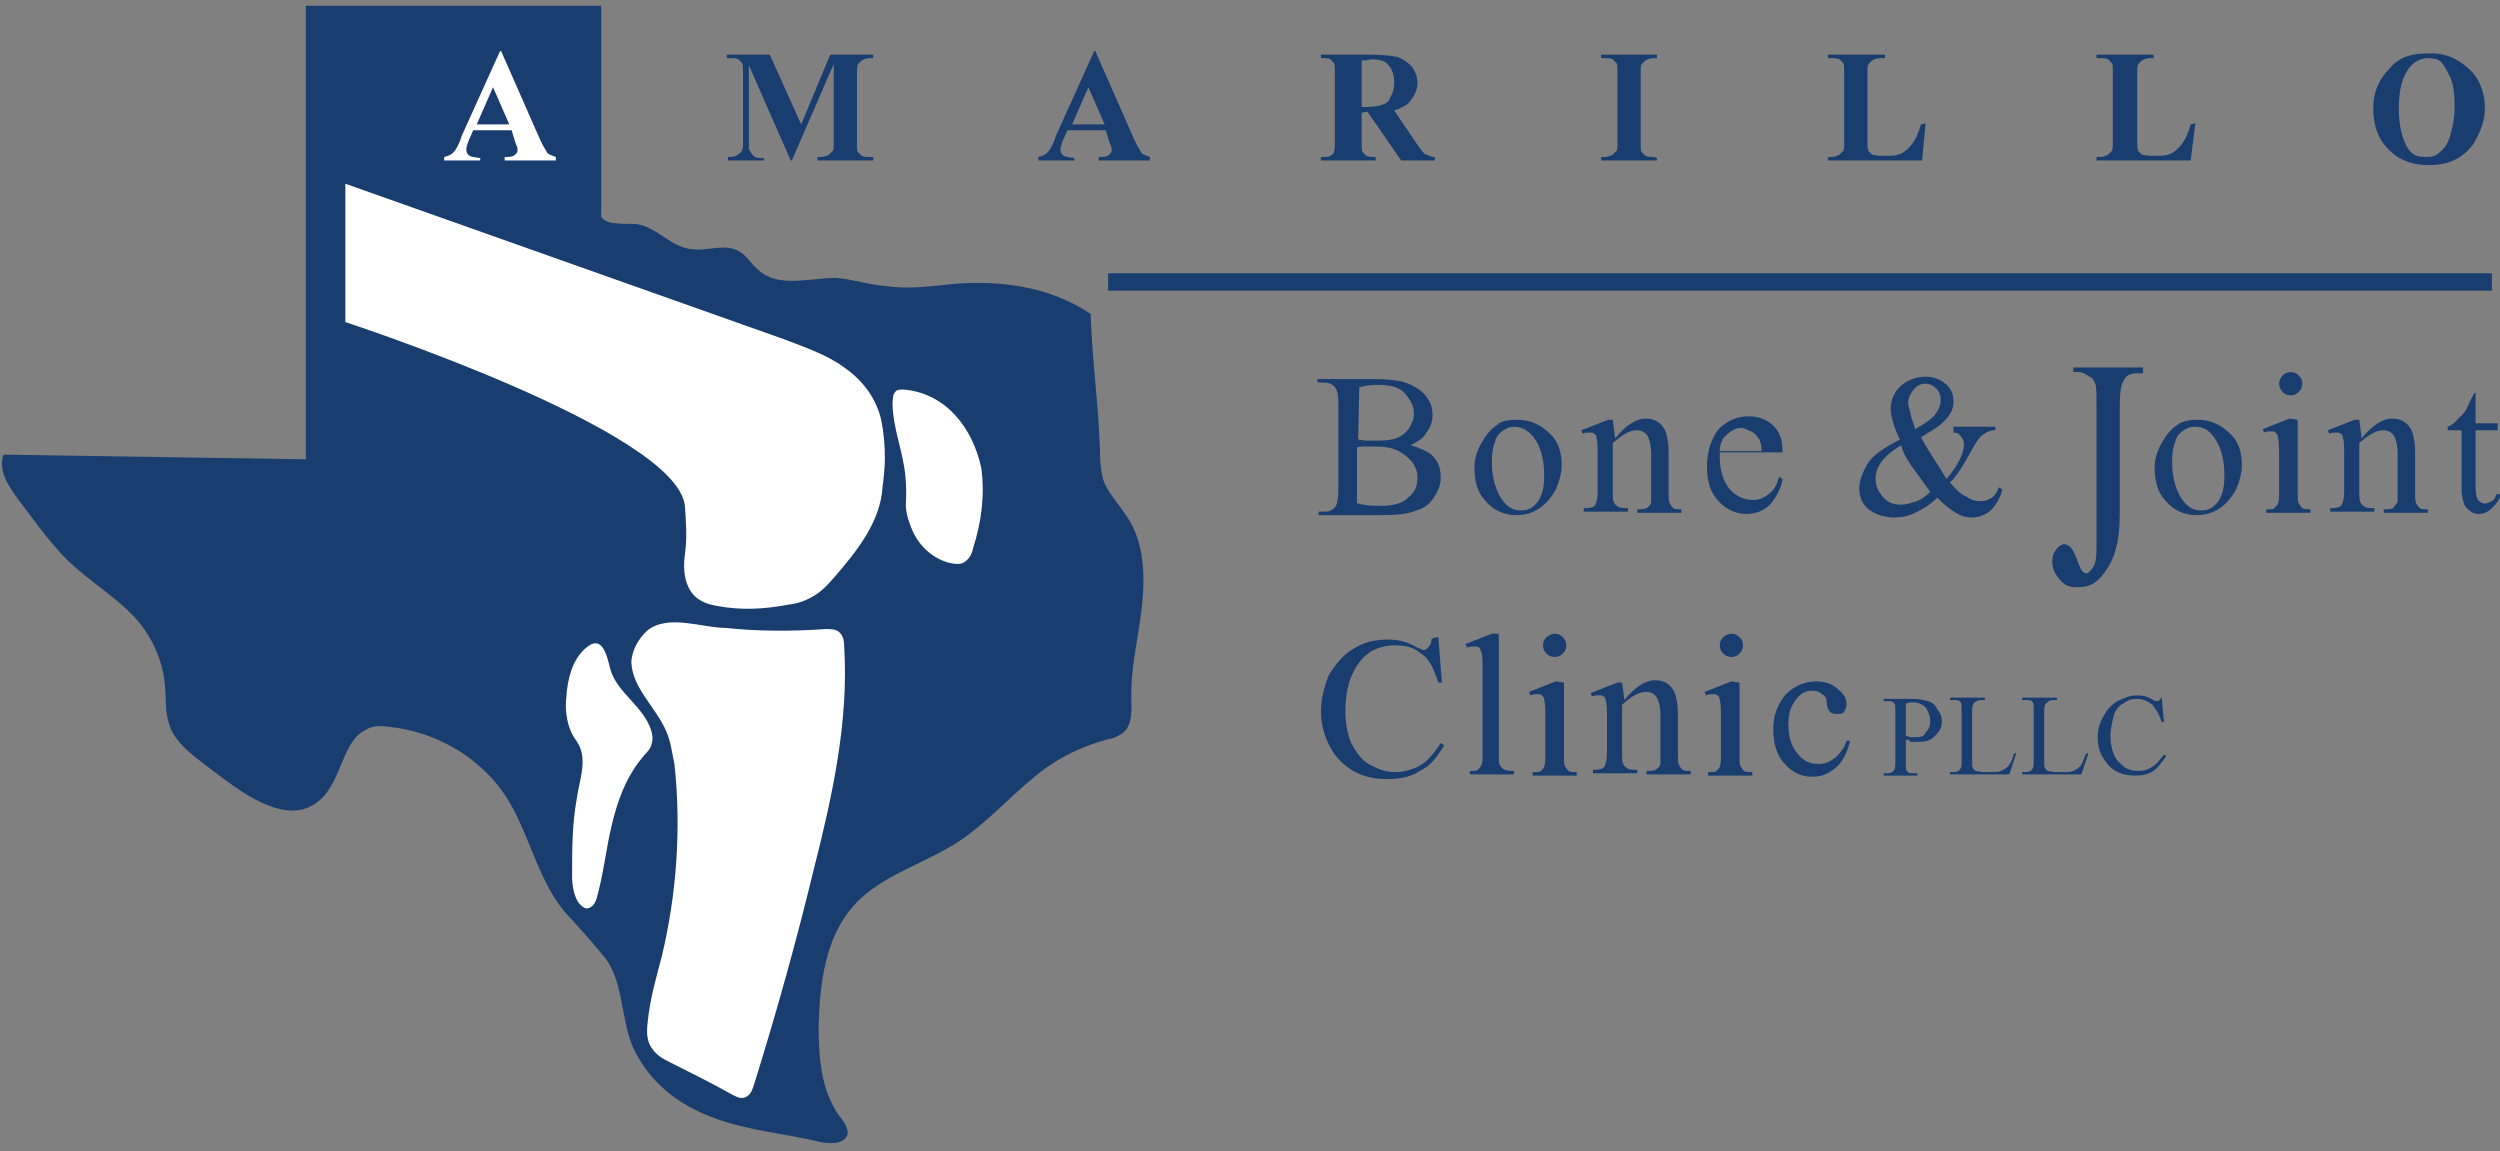 <?xml version="1.0" encoding="utf-8"?>
<!-- Generator: Adobe Illustrator 22.0.1, SVG Export Plug-In . SVG Version: 6.00 Build 0)  -->
<svg version="1.1" id="Layer_1" xmlns="http://www.w3.org/2000/svg" xmlns:xlink="http://www.w3.org/1999/xlink" x="0px" y="0px"
	 viewBox="0 0 215 99" style="enable-background:new 0 0 215 99;" xml:space="preserve">
<rect x="0" y="0" width="215" height="99" fill="#808080" stroke="none"/>
<style type="text/css">
	.st0{fill:#183D6E;}
	.st1{fill:#FFFFFF;}
</style>
<g>
	<path class="st0" d="M51.5,18.3c0.2,0.6,0.8,0.9,1.5,0.9c0.7,0.1,1.3,0,1.9,0.1c1.6,0.3,2.8,1.9,4.4,2.1c1.5,0.3,3.1-0.6,4.4,0.3
		c0.6,0.4,0.9,1,1.5,1.5c1.7,1.6,4.4,0.7,6.7,0.7c1.4,0.1,2.8,0.6,4.3,0.7c2,0.3,3.9,0,6-0.2c4-0.3,8.2,0.3,11.6,2.6
		c0.1,3.9,0.7,7.9,0.8,11.9c0,0.9,0.1,1.9,0.4,2.7c0.5,1,1.3,1.9,1.9,2.8c1.5,2.2,1.6,5.1,1.3,7.8c-0.3,2.7-1,5.3-0.9,8
		c0,1,0.1,2.1-0.7,2.8c-0.4,0.3-0.8,0.5-1.4,0.6c-1.9,0.5-3.6,1.3-5.2,2.4c-2.6,1.9-4.7,4.4-7.3,6.2c-3.1,2.1-6.9,3-9.3,5.7
		c-2.4,2.7-2.9,6.6-3,10.3c0,2.7,0.2,5.6,1.8,7.8c0.4,0.5,0.7,0.9,0.7,1.5c-0.2,0.9-1.5,0.9-2.4,0.7c-2.9-0.7-6.4-1-9.2-2.1
		c-3-1.1-5.4-3-6.8-5.9c-1.2-2.6-0.8-6-2.7-8.1c-0.8-1-1.8-2.1-2.7-3.1c-2.7-2.7-3.4-6.9-5.4-10.2c-2.2-3.6-6.2-5.9-10.3-6.3
		c-0.7-0.1-1.4-0.1-2,0.3c-0.6,0.3-0.9,0.7-1.3,1.3c-1,1.8-1.4,4.2-3.3,5.2c-1.8,1-4,0-5.8-1.1c-1.4-0.9-2.8-2-4.1-3
		c-1-0.8-2.1-1.8-2.4-3.1c-0.3-0.9-0.2-1.9-0.3-2.9c-0.1-2.2-1.1-4.5-2.7-6.2c-2-2.1-4.8-3.6-6.6-5.8c-1.2-1.3-2.2-2.8-3.3-4.2
		c-0.8-1.1-1.8-2.5-1.3-3.9l26,0.4V0.5h25.4v18.2"/>
	<path class="st1" d="M67.5,29.2c1.8,0.7,3.6,1.3,5.1,2.4c1.6,1.1,2.8,2.7,3.2,4.6c0.2,1,0.3,2.1,0.3,3.2c0,0.8-0.1,1.7-0.2,2.5
		c-0.2,3-2.2,5.5-4.2,7.8c-0.6,0.7-1.1,1.2-1.8,1.6c-0.7,0.4-1.3,0.6-2.1,0.7c-2.1,0.4-4.1,0.5-6.2,0.1c-0.6-0.1-1.2-0.3-1.7-0.7
		c-1-0.8-1.2-2.4-1-3.7s0.1-2.9,0-4.2c-0.7-6.5-29.2-15.8-29.2-15.8V15.8L67.5,29.2z"/>
	<path class="st1" d="M77.7,33.5c-0.3,0-0.6,0-0.7,0.2c-0.1,0.1-0.2,0.3-0.2,0.5c-0.1,0.7,0,1.3,0.1,2c0.4,2.4,1.2,3.8,1,7.2
		c0,0.8,0.3,1.6,0.6,2.3c0.6,1.3,1.7,2.3,3.1,2.7c0.5,0.1,1,0.2,1.4-0.1c0.4-0.3,0.6-0.7,0.7-1.2c0.7-2.2,1-4.5,0.7-6.8
		C83.7,36.9,81.4,33.8,77.7,33.5z"/>
	<path class="st1" d="M48.7,60c-0.1,0.9,0,2,0.4,2.9c0.2,0.5,0.5,0.8,0.7,1.2c0.7,1.4,0,3.1-0.2,4.6c-0.4,2.2-0.4,4.4-0.4,6.7
		c0,0.8,0.2,1.9,0.7,2.4c0.2,0.2,0.5,0.4,0.7,0.3c0.4-0.1,0.6-0.5,0.7-0.8c0.6-2.1,0.8-4.2,1.3-6.3c0.5-2.1,1.2-4.1,2.6-5.8
		c0.3-0.4,0.7-0.7,0.8-1.1c0.2-0.5,0.1-0.9,0-1.3c-0.7-2.1-2.9-3.2-3.5-5.2c-0.3-1.2-0.7-3.2-2.2-1.8C49.2,56.8,48.8,58.4,48.7,60z"
		/>
	<path class="st1" d="M55.7,54.2c-0.8,0.7-1.4,1.8-1.4,2.8c0.1,2.2,2.1,3.8,3,5.9c0.4,0.9,0.5,1.9,0.7,2.8
		c0.6,5.5,0.2,11.2-1.1,16.6c-0.5,1.9-1,3.6-1.2,5.6c-0.1,0.8-0.1,1.7,0.4,2.3c0.4,0.6,1,0.9,1.6,1.2c1.8,0.9,3.6,1.8,5.2,2.7
		c0.4,0.2,0.7,0.4,1.1,0.3c0.6-0.2,0.7-0.7,0.9-1.3c1.9-6.1,3.6-12.2,5.1-18.4c1.6-6.3,3-12.7,2.6-19.1c0-0.5-0.1-1-0.5-1.3
		c-0.3-0.2-0.7-0.2-1.1-0.2c-2.9,0.2-5.8,0.2-8.6-0.1C60.4,54,57.5,52.8,55.7,54.2z"/>
	<g>
		<path class="st1" d="M44,11.2h-3.3l-0.4,0.9c-0.1,0.3-0.2,0.6-0.2,0.7c0,0.3,0.1,0.5,0.3,0.6c0.1,0.1,0.4,0.1,0.9,0.2v0.2h-3.1
			v-0.3c0.4-0.1,0.6-0.2,0.8-0.4c0.2-0.2,0.5-0.7,0.7-1.4l3.3-7.3h0.1l3.3,7.5c0.3,0.7,0.6,1.1,0.7,1.3c0.2,0.1,0.4,0.2,0.7,0.3v0.3
			h-4.4v-0.3h0.2c0.4,0,0.6-0.1,0.7-0.2c0.1-0.1,0.2-0.2,0.2-0.3c0-0.1,0-0.2,0-0.3c0,0-0.1-0.2-0.2-0.5L44,11.2z M43.8,10.7
			l-1.4-3.2L41,10.7H43.8z"/>
		<path class="st0" d="M68.9,10.7l2.5-6h3.7V5h-0.3c-0.3,0-0.5,0.1-0.7,0.2c-0.1,0.1-0.2,0.2-0.3,0.3c-0.1,0.1-0.1,0.4-0.1,0.8v6
			c0,0.5,0,0.7,0.1,0.8c0.1,0.1,0.2,0.2,0.3,0.3c0.2,0.1,0.4,0.1,0.7,0.1h0.3v0.3h-4.8v-0.3h0.3c0.3,0,0.5-0.1,0.7-0.2
			c0.1-0.1,0.2-0.2,0.3-0.3c0.1-0.1,0.1-0.4,0.1-0.8V5.5l-3.6,8.3H68l-3.6-8.2V12c0,0.5,0,0.7,0,0.8c0.1,0.2,0.2,0.4,0.4,0.6
			c0.2,0.2,0.5,0.2,0.9,0.2v0.2h-3.1v-0.3h0.1c0.2,0,0.4,0,0.6-0.1c0.2-0.1,0.3-0.2,0.4-0.3c0.1-0.1,0.2-0.3,0.2-0.5
			c0-0.1,0-0.3,0-0.7V6.2c0-0.5,0-0.7-0.1-0.8s-0.2-0.2-0.3-0.3C63.3,5,63.1,5,62.8,5h-0.3V4.7h3.7L68.9,10.7z"/>
		<path class="st0" d="M95.1,11.2h-3.3l-0.4,0.9c-0.1,0.3-0.2,0.6-0.2,0.7c0,0.3,0.1,0.5,0.3,0.6c0.1,0.1,0.4,0.1,0.9,0.2v0.2h-3.1
			v-0.3c0.4-0.1,0.6-0.2,0.8-0.4c0.2-0.2,0.5-0.7,0.7-1.4l3.3-7.3h0.1l3.3,7.5c0.3,0.7,0.6,1.1,0.7,1.3c0.2,0.1,0.4,0.2,0.7,0.3v0.3
			h-4.4v-0.3h0.2c0.4,0,0.6-0.1,0.7-0.2c0.1-0.1,0.2-0.2,0.2-0.3c0-0.1,0-0.2,0-0.3c0,0-0.1-0.2-0.2-0.5L95.1,11.2z M95,10.7
			l-1.4-3.2l-1.4,3.2H95z"/>
		<path class="st0" d="M117.1,9.7v2.5c0,0.5,0,0.8,0.1,0.9c0.1,0.1,0.2,0.2,0.3,0.3c0.2,0.1,0.5,0.1,0.8,0.1v0.3h-4.7v-0.3
			c0.5,0,0.7,0,0.8-0.1c0.2-0.1,0.3-0.2,0.3-0.3c0.1-0.1,0.1-0.5,0.1-0.9V6.3c0-0.5,0-0.8-0.1-0.9c-0.1-0.1-0.2-0.2-0.3-0.3
			C114.3,5,114,5,113.6,5V4.7h4.2c1.1,0,1.9,0.1,2.4,0.2c0.5,0.2,0.9,0.5,1.2,0.8c0.3,0.4,0.5,0.9,0.5,1.4c0,0.7-0.3,1.2-0.7,1.7
			c-0.3,0.3-0.7,0.5-1.3,0.7l2.1,3.1c0.3,0.4,0.5,0.7,0.7,0.7c0.2,0.1,0.4,0.2,0.7,0.2v0.3h-2.9l-2.9-4.2L117.1,9.7L117.1,9.7z
			 M117.1,5.2v4h0.4c0.7,0,1.1-0.1,1.4-0.2c0.3-0.1,0.6-0.3,0.7-0.7c0.2-0.3,0.3-0.7,0.3-1.2c0-0.7-0.2-1.2-0.5-1.5
			c-0.3-0.4-0.8-0.5-1.6-0.5C117.8,5.2,117.1,5.2,117.1,5.2z"/>
		<path class="st0" d="M142.5,13.6v0.2h-4.8v-0.3h0.3c0.3,0,0.5-0.1,0.7-0.2c0.1-0.1,0.2-0.2,0.3-0.3c0.1-0.1,0.1-0.4,0.1-0.8v-6
			c0-0.5,0-0.7-0.1-0.8s-0.2-0.2-0.3-0.3C138.5,5,138.3,5,138,5h-0.3V4.7h4.8V5h-0.3c-0.3,0-0.5,0.1-0.7,0.2
			c-0.1,0.1-0.2,0.2-0.3,0.3c-0.1,0.1-0.1,0.4-0.1,0.8v6c0,0.5,0,0.7,0.1,0.8c0.1,0.1,0.2,0.2,0.3,0.3c0.2,0.1,0.4,0.1,0.7,0.1
			L142.5,13.6L142.5,13.6z"/>
		<path class="st0" d="M165.6,10.6l-0.3,3.2h-8.1v-0.3h0.3c0.3,0,0.5-0.1,0.7-0.2c0.1-0.1,0.2-0.2,0.3-0.3c0.1-0.1,0.1-0.4,0.1-0.8
			v-6c0-0.5,0-0.7-0.1-0.8s-0.2-0.2-0.3-0.3C157.9,5,157.7,5,157.5,5h-0.3V4.7h4.9V5h-0.4c-0.3,0-0.5,0.1-0.7,0.2
			c-0.1,0.1-0.2,0.2-0.3,0.3c-0.1,0.1-0.1,0.4-0.1,0.8v5.8c0,0.5,0,0.7,0.1,0.9c0.1,0.1,0.2,0.2,0.3,0.3c0.1,0,0.4,0.1,0.8,0.1h0.7
			c0.5,0,0.9-0.1,1.2-0.3c0.3-0.2,0.6-0.5,0.8-0.8c0.3-0.4,0.5-0.9,0.7-1.6L165.6,10.6L165.6,10.6z"/>
		<path class="st0" d="M188.8,10.6l-0.4,3.2h-8.1v-0.3h0.3c0.3,0,0.5-0.1,0.7-0.2c0.1-0.1,0.2-0.2,0.3-0.3c0.1-0.1,0.1-0.4,0.1-0.8
			v-6c0-0.5,0-0.7-0.1-0.8s-0.2-0.2-0.3-0.3C181.1,5,180.9,5,180.6,5h-0.3V4.7h4.9V5h-0.3c-0.3,0-0.5,0.1-0.7,0.2
			c-0.1,0.1-0.2,0.2-0.3,0.3c-0.1,0.1-0.1,0.4-0.1,0.8v5.8c0,0.5,0,0.7,0.1,0.9c0.1,0.1,0.2,0.2,0.3,0.3c0.1,0,0.4,0.1,0.8,0.1h0.7
			c0.5,0,0.9-0.1,1.2-0.3c0.3-0.2,0.6-0.5,0.8-0.8c0.3-0.4,0.5-0.9,0.7-1.6L188.8,10.6L188.8,10.6z"/>
		<path class="st0" d="M208.7,4.6c1.5-0.1,2.6,0.4,3.6,1.3s1.4,2.1,1.4,3.4c0,1.1-0.4,2.1-1,3.1c-0.9,1.2-2.1,1.8-3.8,1.8
			c-1.7,0-2.9-0.6-3.8-1.7c-0.7-0.8-1-2-1-3.2c0-1.4,0.5-2.5,1.4-3.4C206.3,4.9,207.4,4.6,208.7,4.6z M208.8,5
			c-0.8,0-1.5,0.5-1.9,1.3c-0.4,0.7-0.6,1.7-0.6,3c0,1.6,0.3,2.7,0.8,3.5c0.4,0.6,0.9,0.7,1.6,0.7c0.5,0,0.8-0.1,1.1-0.4
			c0.4-0.3,0.7-0.7,0.9-1.4c0.2-0.7,0.4-1.5,0.4-2.4c0-1.2-0.1-2.1-0.4-2.7c-0.3-0.6-0.5-1-0.8-1.3C209.7,5.1,209.3,5,208.8,5z"/>
	</g>
	<g>
		<path class="st0" d="M121.3,38.3c0.8,0.2,1.4,0.5,1.8,0.8c0.6,0.6,0.8,1.1,0.8,2c0,0.6-0.2,1.1-0.6,1.7c-0.4,0.6-0.8,0.9-1.5,1.1
			c-0.7,0.3-1.6,0.4-2.9,0.4h-5.5V44h0.5c0.5,0,0.8-0.2,1-0.5c0.1-0.2,0.2-0.7,0.2-1.3v-7.5c0-0.7-0.1-1.2-0.3-1.4
			c-0.2-0.3-0.6-0.4-1-0.4h-0.5v-0.3h5c0.9,0,1.7,0.1,2.2,0.2c0.8,0.2,1.5,0.6,2,1.1c0.5,0.6,0.7,1.1,0.7,1.8c0,0.6-0.2,1.1-0.6,1.6
			C122.4,37.7,121.9,38,121.3,38.3z M116.8,37.8c0.2,0,0.5,0.1,0.7,0.1s0.6,0,0.9,0c0.8,0,1.5-0.1,1.9-0.3c0.4-0.2,0.7-0.5,0.9-0.8
			c0.2-0.4,0.4-0.7,0.4-1.2c0-0.7-0.3-1.2-0.8-1.8c-0.6-0.6-1.4-0.7-2.4-0.7c-0.6,0-1.1,0.1-1.5,0.2L116.8,37.8L116.8,37.8z
			 M116.8,43.3c0.7,0.2,1.3,0.2,2,0.2c1,0,1.8-0.2,2.3-0.7c0.6-0.5,0.8-1,0.8-1.7c0-0.5-0.1-0.8-0.4-1.3c-0.3-0.4-0.7-0.7-1.2-1
			c-0.6-0.3-1.2-0.4-2.1-0.4c-0.4,0-0.7,0-0.9,0s-0.5,0-0.6,0.1V43.3z"/>
		<path class="st0" d="M130.5,36.1c1.2,0,2.1,0.5,2.9,1.3c0.7,0.7,0.9,1.7,0.9,2.6c0,0.7-0.2,1.4-0.5,2.1c-0.4,0.7-0.8,1.2-1.4,1.6
			c-0.6,0.4-1.2,0.6-2,0.6c-1.2,0-2.1-0.5-2.8-1.4c-0.6-0.7-0.8-1.7-0.8-2.7c0-0.7,0.2-1.4,0.6-2.1c0.4-0.7,0.8-1.2,1.4-1.6
			C129.1,36.2,129.8,36.1,130.5,36.1z M130.2,36.7c-0.3,0-0.6,0.1-0.9,0.3c-0.3,0.2-0.6,0.5-0.7,0.9c-0.2,0.5-0.3,1-0.3,1.8
			c0,1.1,0.2,2.1,0.7,3c0.5,0.8,1,1.2,1.8,1.2c0.6,0,1-0.2,1.4-0.7c0.4-0.5,0.6-1.2,0.6-2.3c0-1.4-0.3-2.5-0.9-3.3
			C131.3,36.9,130.8,36.7,130.2,36.7z"/>
		<path class="st0" d="M138.9,37.7c0.9-1.1,1.8-1.7,2.6-1.7c0.5,0,0.8,0.1,1.1,0.3s0.6,0.6,0.7,1c0.1,0.4,0.2,0.8,0.2,1.6v3.4
			c0,0.5,0,0.8,0.1,1c0.1,0.2,0.2,0.3,0.3,0.4c0.1,0.1,0.4,0.1,0.7,0.1v0.3h-3.8v-0.3h0.2c0.4,0,0.7-0.1,0.7-0.2
			c0.2-0.1,0.3-0.3,0.3-0.5c0-0.1,0-0.4,0-0.8v-3.2c0-0.7-0.1-1.2-0.3-1.6c-0.2-0.3-0.5-0.5-0.9-0.5c-0.7,0-1.3,0.4-2.1,1.1v4.1
			c0,0.6,0,0.8,0.1,1c0.1,0.2,0.2,0.3,0.4,0.4c0.1,0.1,0.5,0.1,0.8,0.1v0.3h-3.8v-0.3h0.2c0.4,0,0.7-0.1,0.8-0.3
			c0.1-0.2,0.2-0.6,0.2-1.1v-2.9c0-0.9,0-1.5-0.1-1.7c0-0.2-0.1-0.4-0.2-0.4c-0.1-0.1-0.2-0.1-0.4-0.1s-0.4,0-0.6,0.1l-0.1-0.3
			l2.3-0.9h0.4L138.9,37.7L138.9,37.7z"/>
		<path class="st0" d="M147.9,39.3c0,1.1,0.3,2.1,0.8,2.7s1.2,1,2.1,1c0.5,0,0.9-0.2,1.3-0.5c0.4-0.3,0.7-0.7,0.9-1.5l0.3,0.2
			c-0.1,0.7-0.5,1.5-1,2.1s-1.3,0.9-2.1,0.9c-0.9,0-1.8-0.4-2.4-1.1c-0.7-0.7-1-1.7-1-3s0.4-2.4,1-3.2c0.7-0.7,1.6-1.1,2.6-1.1
			c0.8,0,1.6,0.3,2.1,0.8c0.6,0.6,0.8,1.3,0.8,2.3h-5.4V39.3z M147.9,38.8h3.6c0-0.5-0.1-0.8-0.2-1c-0.2-0.3-0.4-0.6-0.7-0.7
			s-0.6-0.3-0.8-0.3c-0.5,0-0.9,0.2-1.3,0.6C148.2,37.6,147.9,38.1,147.9,38.8z"/>
		<path class="st0" d="M168,36.7h3.6V37c-0.5,0-0.8,0.2-1.1,0.4c-0.3,0.2-0.6,0.7-1.1,1.6c-0.5,0.9-1,1.8-1.7,2.5
			c0.5,0.6,0.9,1,1.4,1.2c0.4,0.3,0.8,0.4,1.2,0.4s0.7-0.1,1-0.3c0.3-0.2,0.5-0.6,0.6-0.9l0.3,0.2c-0.2,0.8-0.6,1.4-1,1.8
			c-0.5,0.4-1,0.6-1.6,0.6c-0.5,0-0.9-0.1-1.4-0.4c-0.5-0.3-1-0.7-1.6-1.3c-0.7,0.7-1.3,1-1.9,1.3c-0.6,0.3-1.2,0.4-1.8,0.4
			c-0.9,0-1.7-0.3-2.2-0.7c-0.6-0.5-0.8-1.1-0.8-1.8s0.3-1.4,0.7-2.1s1.4-1.4,2.8-2.1c-0.3-0.6-0.5-1.1-0.6-1.5
			c-0.1-0.4-0.2-0.7-0.2-1.1c0-0.9,0.4-1.7,1.1-2.2c0.6-0.4,1.2-0.6,1.9-0.6c0.7,0,1.2,0.2,1.7,0.6s0.7,0.9,0.7,1.5
			s-0.2,1.1-0.7,1.6c-0.4,0.5-1.1,0.9-2.1,1.5c0.7,1.3,1.5,2.4,2.2,3.6c1-1.2,1.5-2.2,1.5-3c0-0.3-0.1-0.5-0.3-0.7
			c-0.1-0.2-0.3-0.3-0.6-0.3L168,36.7L168,36.7z M166,42.3c-0.7-1-1.3-1.8-1.6-2.2c-0.3-0.5-0.7-1-0.9-1.8c-0.7,0.4-1.2,0.8-1.6,1.3
			c-0.4,0.5-0.6,1-0.6,1.5c0,0.7,0.2,1.1,0.6,1.6c0.4,0.5,0.9,0.7,1.6,0.7c0.4,0,0.7-0.1,1-0.2C165,43.1,165.5,42.8,166,42.3z
			 M164.7,36.9c0.7-0.4,1.2-0.7,1.6-1.1c0.4-0.5,0.6-0.9,0.6-1.4c0-0.4-0.1-0.7-0.4-1c-0.3-0.3-0.6-0.4-0.9-0.4
			c-0.5,0-0.8,0.2-1.1,0.6s-0.4,0.7-0.4,1c0,0.3,0.1,0.6,0.2,0.9C164.3,35.8,164.5,36.2,164.7,36.9z"/>
		<path class="st0" d="M178.3,32.1v-0.5h6v0.5h-0.5c-0.6,0-1,0.2-1.2,0.7c-0.2,0.3-0.3,1-0.3,2.1V44c0,1.4-0.1,2.5-0.4,3.4
			c-0.2,0.8-0.7,1.6-1.2,2.2c-0.6,0.7-1.2,0.9-2.1,0.9c-0.7,0-1.1-0.2-1.5-0.7c-0.4-0.5-0.6-0.9-0.6-1.5c0-0.5,0.1-0.7,0.3-1
			c0.2-0.3,0.5-0.5,0.7-0.5c0.2,0,0.4,0.1,0.6,0.3c0.2,0.2,0.4,0.7,0.7,1.5c0.2,0.5,0.4,0.7,0.6,0.7c0.2,0,0.4-0.2,0.6-0.5
			c0.2-0.3,0.3-0.8,0.3-1.6V34.9c0-0.9,0-1.6-0.1-1.9c-0.1-0.2-0.2-0.5-0.5-0.6c-0.3-0.2-0.6-0.4-0.9-0.4H178.3z"/>
		<path class="st0" d="M189,36.1c1.2,0,2.1,0.5,2.9,1.3c0.7,0.7,0.9,1.7,0.9,2.6c0,0.7-0.2,1.4-0.5,2.1c-0.4,0.7-0.8,1.2-1.4,1.6
			c-0.6,0.4-1.2,0.6-2,0.6c-1.2,0-2.1-0.5-2.8-1.4c-0.6-0.7-0.8-1.7-0.8-2.7c0-0.7,0.2-1.4,0.6-2.1c0.4-0.7,0.8-1.2,1.4-1.6
			C187.7,36.2,188.4,36.1,189,36.1z M188.7,36.7c-0.3,0-0.6,0.1-0.9,0.3s-0.6,0.5-0.7,0.9c-0.2,0.5-0.3,1-0.3,1.8
			c0,1.1,0.2,2.1,0.7,3c0.5,0.8,1,1.2,1.8,1.2c0.6,0,1-0.2,1.4-0.7s0.6-1.2,0.6-2.3c0-1.4-0.3-2.5-0.9-3.3
			C189.9,36.9,189.4,36.7,188.7,36.7z"/>
		<path class="st0" d="M197.6,36.1v6.3c0,0.5,0,0.8,0.1,0.9c0.1,0.2,0.2,0.3,0.3,0.4c0.1,0.1,0.4,0.1,0.7,0.1v0.3h-3.8v-0.3
			c0.4,0,0.7,0,0.7-0.1s0.3-0.2,0.3-0.4c0.1-0.2,0.1-0.5,0.1-1v-3c0-0.8,0-1.4-0.1-1.7c0-0.2-0.1-0.3-0.2-0.4
			c-0.1-0.1-0.2-0.1-0.4-0.1s-0.4,0-0.6,0.1l-0.1-0.3l2.3-0.9L197.6,36.1L197.6,36.1z M197,32c0.3,0,0.5,0.1,0.7,0.3
			s0.3,0.4,0.3,0.7s-0.1,0.5-0.3,0.7s-0.4,0.3-0.7,0.3s-0.5-0.1-0.7-0.3S196,33.2,196,33s0.1-0.5,0.3-0.7S196.7,32,197,32z"/>
		<path class="st0" d="M203.1,37.7c0.9-1.1,1.8-1.7,2.6-1.7c0.5,0,0.8,0.1,1.1,0.3s0.6,0.6,0.7,1c0.1,0.4,0.2,0.8,0.2,1.6v3.4
			c0,0.5,0,0.8,0.1,1c0.1,0.2,0.2,0.3,0.3,0.4c0.1,0.1,0.4,0.1,0.7,0.1v0.3h-3.8v-0.3h0.2c0.4,0,0.7-0.1,0.7-0.2s0.3-0.3,0.3-0.5
			c0-0.1,0-0.4,0-0.8v-3.2c0-0.7-0.1-1.2-0.3-1.6c-0.2-0.3-0.5-0.5-0.9-0.5c-0.7,0-1.3,0.4-2.1,1.1v4.1c0,0.6,0,0.8,0.1,1
			c0.1,0.2,0.2,0.3,0.4,0.4c0.1,0.1,0.5,0.1,0.8,0.1v0.3h-3.8v-0.3h0.2c0.4,0,0.7-0.1,0.8-0.3c0.1-0.2,0.2-0.6,0.2-1.1v-2.9
			c0-0.9,0-1.5-0.1-1.7c0-0.2-0.1-0.4-0.2-0.4c-0.1-0.1-0.2-0.1-0.4-0.1s-0.4,0-0.6,0.1l-0.1-0.3l2.3-0.9h0.4L203.1,37.7L203.1,37.7
			z"/>
		<path class="st0" d="M212.9,33.8v2.6h1.9V37h-1.9v5c0,0.5,0.1,0.8,0.2,1c0.2,0.2,0.4,0.3,0.6,0.3s0.4-0.1,0.6-0.2
			c0.2-0.1,0.3-0.3,0.4-0.6h0.4c-0.2,0.6-0.5,0.9-0.8,1.2s-0.7,0.5-1.1,0.5c-0.3,0-0.6-0.1-0.7-0.2c-0.3-0.2-0.5-0.4-0.6-0.7
			c-0.1-0.3-0.2-0.7-0.2-1.2V37h-1.2v-0.3c0.3-0.1,0.7-0.4,0.9-0.7c0.4-0.3,0.7-0.7,0.8-1c0.1-0.2,0.3-0.7,0.6-1.2H212.9z"/>
	</g>
	<g>
		<path class="st0" d="M123.7,54.8l0.3,3.9h-0.3c-0.4-1.2-0.8-2.1-1.5-2.5c-0.7-0.6-1.4-0.7-2.3-0.7c-0.7,0-1.5,0.2-2.1,0.6
			c-0.6,0.4-1.1,1-1.5,1.9c-0.4,0.8-0.6,2-0.6,3.2c0,1,0.2,2,0.5,2.7c0.4,0.7,0.8,1.4,1.5,1.8c0.7,0.4,1.4,0.7,2.3,0.7
			c0.7,0,1.4-0.2,2-0.5c0.6-0.3,1.2-0.9,1.9-2l0.3,0.2c-0.6,1-1.2,1.8-2.1,2.2c-0.7,0.5-1.7,0.7-2.8,0.7c-2,0-3.4-0.7-4.5-2.1
			c-0.7-1-1.2-2.3-1.2-3.7c0-1.1,0.3-2.2,0.7-3.2c0.6-0.9,1.2-1.7,2.1-2.2c0.9-0.6,1.9-0.8,3-0.8c0.8,0,1.7,0.2,2.5,0.7
			c0.3,0.1,0.4,0.2,0.5,0.2c0.2,0,0.3-0.1,0.4-0.2c0.2-0.2,0.3-0.4,0.3-0.7C123.2,54.8,123.7,54.8,123.7,54.8z"/>
		<path class="st0" d="M128.9,54.5v10.4c0,0.5,0,0.8,0.1,0.9c0.1,0.2,0.2,0.3,0.4,0.4c0.2,0.1,0.5,0.1,0.8,0.1v0.3h-3.8v-0.3
			c0.4,0,0.6,0,0.7-0.1c0.1-0.1,0.2-0.2,0.3-0.4c0.1-0.2,0.1-0.5,0.1-1v-7.1c0-0.8,0-1.4-0.1-1.6s-0.1-0.4-0.2-0.4
			c-0.1-0.1-0.2-0.1-0.4-0.1s-0.4,0-0.6,0.1l-0.2-0.3l2.3-0.9H128.9z"/>
		<path class="st0" d="M134.5,58.7v6.3c0,0.5,0,0.8,0.1,0.9c0.1,0.2,0.2,0.3,0.3,0.4c0.1,0.1,0.4,0.1,0.7,0.1v0.3h-3.8v-0.3
			c0.4,0,0.7,0,0.7-0.1c0.1-0.1,0.3-0.2,0.3-0.4c0.1-0.2,0.1-0.5,0.1-1v-3c0-0.8,0-1.4-0.1-1.7c0-0.2-0.1-0.3-0.2-0.4
			c-0.1-0.1-0.2-0.1-0.4-0.1s-0.4,0-0.6,0.1l-0.1-0.3l2.3-0.9L134.5,58.7L134.5,58.7z M133.7,54.5c0.3,0,0.5,0.1,0.7,0.3
			c0.2,0.2,0.3,0.4,0.3,0.7c0,0.3-0.1,0.5-0.3,0.7c-0.2,0.2-0.4,0.3-0.7,0.3s-0.5-0.1-0.7-0.3c-0.2-0.2-0.3-0.4-0.3-0.7
			c0-0.3,0.1-0.5,0.3-0.7C133.3,54.6,133.5,54.5,133.7,54.5z"/>
		<path class="st0" d="M139.7,60.2c0.9-1.1,1.8-1.7,2.6-1.7c0.5,0,0.8,0.1,1.1,0.3c0.3,0.2,0.6,0.6,0.7,1c0.1,0.4,0.2,0.8,0.2,1.6
			v3.4c0,0.5,0,0.8,0.1,1s0.2,0.3,0.3,0.4s0.4,0.1,0.7,0.1v0.3h-3.8v-0.3h0.2c0.4,0,0.7-0.1,0.7-0.2c0.2-0.1,0.3-0.3,0.3-0.5
			c0-0.1,0-0.4,0-0.8v-3.2c0-0.7-0.1-1.2-0.3-1.6c-0.2-0.3-0.5-0.5-0.9-0.5c-0.7,0-1.3,0.4-2.1,1.1v4.1c0,0.6,0,0.8,0.1,1
			s0.2,0.3,0.4,0.4c0.1,0.1,0.5,0.1,0.8,0.1v0.3h-3.8v-0.3h0.2c0.4,0,0.7-0.1,0.8-0.3c0.1-0.2,0.2-0.6,0.2-1.1V62
			c0-0.9,0-1.5-0.1-1.7c0-0.2-0.1-0.4-0.2-0.4c-0.1-0.1-0.2-0.1-0.4-0.1c-0.2,0-0.4,0-0.6,0.1l-0.1-0.3l2.3-0.9h0.4L139.7,60.2
			L139.7,60.2z"/>
		<path class="st0" d="M149.6,58.7v6.3c0,0.5,0,0.8,0.1,0.9c0.1,0.2,0.2,0.3,0.3,0.4c0.1,0.1,0.4,0.1,0.7,0.1v0.3h-3.8v-0.3
			c0.4,0,0.7,0,0.7-0.1c0.1-0.1,0.3-0.2,0.3-0.4c0.1-0.2,0.1-0.5,0.1-1v-3c0-0.8,0-1.4-0.1-1.7c0-0.2-0.1-0.3-0.2-0.4
			c-0.1-0.1-0.2-0.1-0.4-0.1s-0.4,0-0.6,0.1l-0.1-0.3l2.3-0.9L149.6,58.7L149.6,58.7z M148.9,54.5c0.3,0,0.5,0.1,0.7,0.3
			c0.2,0.2,0.3,0.4,0.3,0.7c0,0.3-0.1,0.5-0.3,0.7c-0.2,0.2-0.4,0.3-0.7,0.3s-0.5-0.1-0.7-0.3c-0.2-0.2-0.3-0.4-0.3-0.7
			c0-0.3,0.1-0.5,0.3-0.7C148.4,54.6,148.7,54.5,148.9,54.5z"/>
		<path class="st0" d="M159.1,63.7c-0.2,1-0.7,1.9-1.2,2.3c-0.7,0.6-1.3,0.8-2.1,0.8c-0.9,0-1.7-0.4-2.3-1.1c-0.7-0.7-1-1.8-1-3
			c0-1.2,0.4-2.2,1.1-3c0.7-0.7,1.6-1.1,2.6-1.1c0.7,0,1.4,0.2,1.9,0.7c0.5,0.4,0.7,0.8,0.7,1.3c0,0.2-0.1,0.4-0.2,0.6
			c-0.1,0.2-0.4,0.2-0.6,0.2c-0.4,0-0.6-0.1-0.7-0.3c-0.1-0.1-0.2-0.4-0.2-0.7c0-0.4-0.2-0.6-0.4-0.7c-0.2-0.2-0.5-0.3-0.8-0.3
			c-0.6,0-1,0.2-1.4,0.7c-0.5,0.6-0.7,1.3-0.7,2.2c0,0.9,0.2,1.8,0.7,2.4c0.5,0.7,1.1,1,1.9,1c0.6,0,1-0.2,1.5-0.6
			c0.3-0.3,0.7-0.7,0.9-1.4L159.1,63.7z"/>
	</g>
	<g>
		<path class="st0" d="M163.9,63.6v2c0,0.4,0,0.7,0.1,0.7c0.1,0.2,0.3,0.2,0.6,0.2h0.3v0.2H162v-0.2h0.3c0.3,0,0.5-0.1,0.6-0.3
			c0.1-0.1,0.1-0.4,0.1-0.7v-4.3c0-0.4,0-0.7-0.1-0.7c-0.1-0.2-0.3-0.2-0.6-0.2H162v-0.2h2.4c0.6,0,1,0.1,1.4,0.2s0.7,0.4,0.8,0.7
			c0.3,0.3,0.4,0.7,0.4,1c0,0.6-0.2,0.9-0.6,1.3c-0.4,0.4-0.8,0.5-1.5,0.5c-0.2,0-0.4,0-0.6,0C164.3,63.7,164.1,63.6,163.9,63.6z
			 M163.9,63.3c0.2,0,0.3,0.1,0.5,0.1c0.1,0,0.3,0,0.4,0c0.4,0,0.7-0.1,0.8-0.4c0.3-0.3,0.4-0.6,0.4-1c0-0.3-0.1-0.6-0.2-0.8
			c-0.1-0.3-0.3-0.5-0.5-0.6s-0.5-0.2-0.7-0.2c-0.2,0-0.4,0-0.7,0.1L163.9,63.3L163.9,63.3z"/>
		<path class="st0" d="M173.2,64.8h0.2l-0.6,1.8h-5.1v-0.2h0.3c0.3,0,0.5-0.1,0.6-0.3c0.1-0.1,0.1-0.4,0.1-0.7v-4.3
			c0-0.4,0-0.7-0.1-0.7c-0.1-0.2-0.3-0.2-0.6-0.2h-0.3V60h3v0.2c-0.4,0-0.6,0-0.7,0.1c-0.2,0.1-0.3,0.2-0.3,0.3
			c-0.1,0.1-0.1,0.4-0.1,0.7v4.2c0,0.3,0,0.5,0.1,0.6c0,0.1,0.1,0.1,0.2,0.2c0.1,0,0.4,0.1,0.7,0.1h0.5c0.5,0,0.8,0,1-0.1
			c0.2-0.1,0.4-0.2,0.6-0.4C172.9,65.6,173.1,65.3,173.2,64.8z"/>
		<path class="st0" d="M179.4,64.8h0.2l-0.6,1.8h-5.1v-0.2h0.3c0.3,0,0.5-0.1,0.6-0.3c0.1-0.1,0.1-0.4,0.1-0.7v-4.3
			c0-0.4,0-0.7-0.1-0.7c-0.1-0.2-0.3-0.2-0.6-0.2h-0.3V60h3v0.2c-0.4,0-0.6,0-0.7,0.1s-0.3,0.2-0.3,0.3c-0.1,0.1-0.1,0.4-0.1,0.7
			v4.2c0,0.3,0,0.5,0.1,0.6c0,0.1,0.1,0.1,0.2,0.2c0.1,0,0.4,0.1,0.7,0.1h0.5c0.5,0,0.8,0,1-0.1c0.2-0.1,0.4-0.2,0.6-0.4
			C179.1,65.6,179.2,65.3,179.4,64.8z"/>
		<path class="st0" d="M185.9,59.9l0.2,2.2h-0.2c-0.2-0.7-0.5-1.1-0.8-1.5c-0.4-0.3-0.8-0.5-1.3-0.5c-0.5,0-0.8,0.1-1.2,0.4
			c-0.4,0.2-0.7,0.6-0.8,1s-0.3,1.1-0.3,1.8c0,0.6,0.1,1.1,0.3,1.6c0.2,0.5,0.5,0.7,0.8,1c0.4,0.3,0.8,0.4,1.3,0.4
			c0.5,0,0.8-0.1,1.1-0.3c0.4-0.2,0.7-0.6,1.1-1.1l0.2,0.1c-0.4,0.6-0.7,1-1.1,1.3c-0.5,0.3-0.9,0.4-1.6,0.4c-1.1,0-2-0.4-2.5-1.2
			c-0.5-0.6-0.7-1.3-0.7-2.1c0-0.7,0.2-1.3,0.5-1.8c0.3-0.6,0.7-1,1.2-1.3c0.6-0.3,1.1-0.5,1.7-0.5c0.5,0,0.9,0.1,1.4,0.4
			c0.1,0.1,0.3,0.1,0.3,0.1c0.1,0,0.2,0,0.2-0.1C185.8,60.1,185.9,60,185.9,59.9L185.9,59.9L185.9,59.9z"/>
	</g>
	<rect x="95.3" y="23.5" class="st0" width="119" height="1.5"/>
</g>
</svg>
